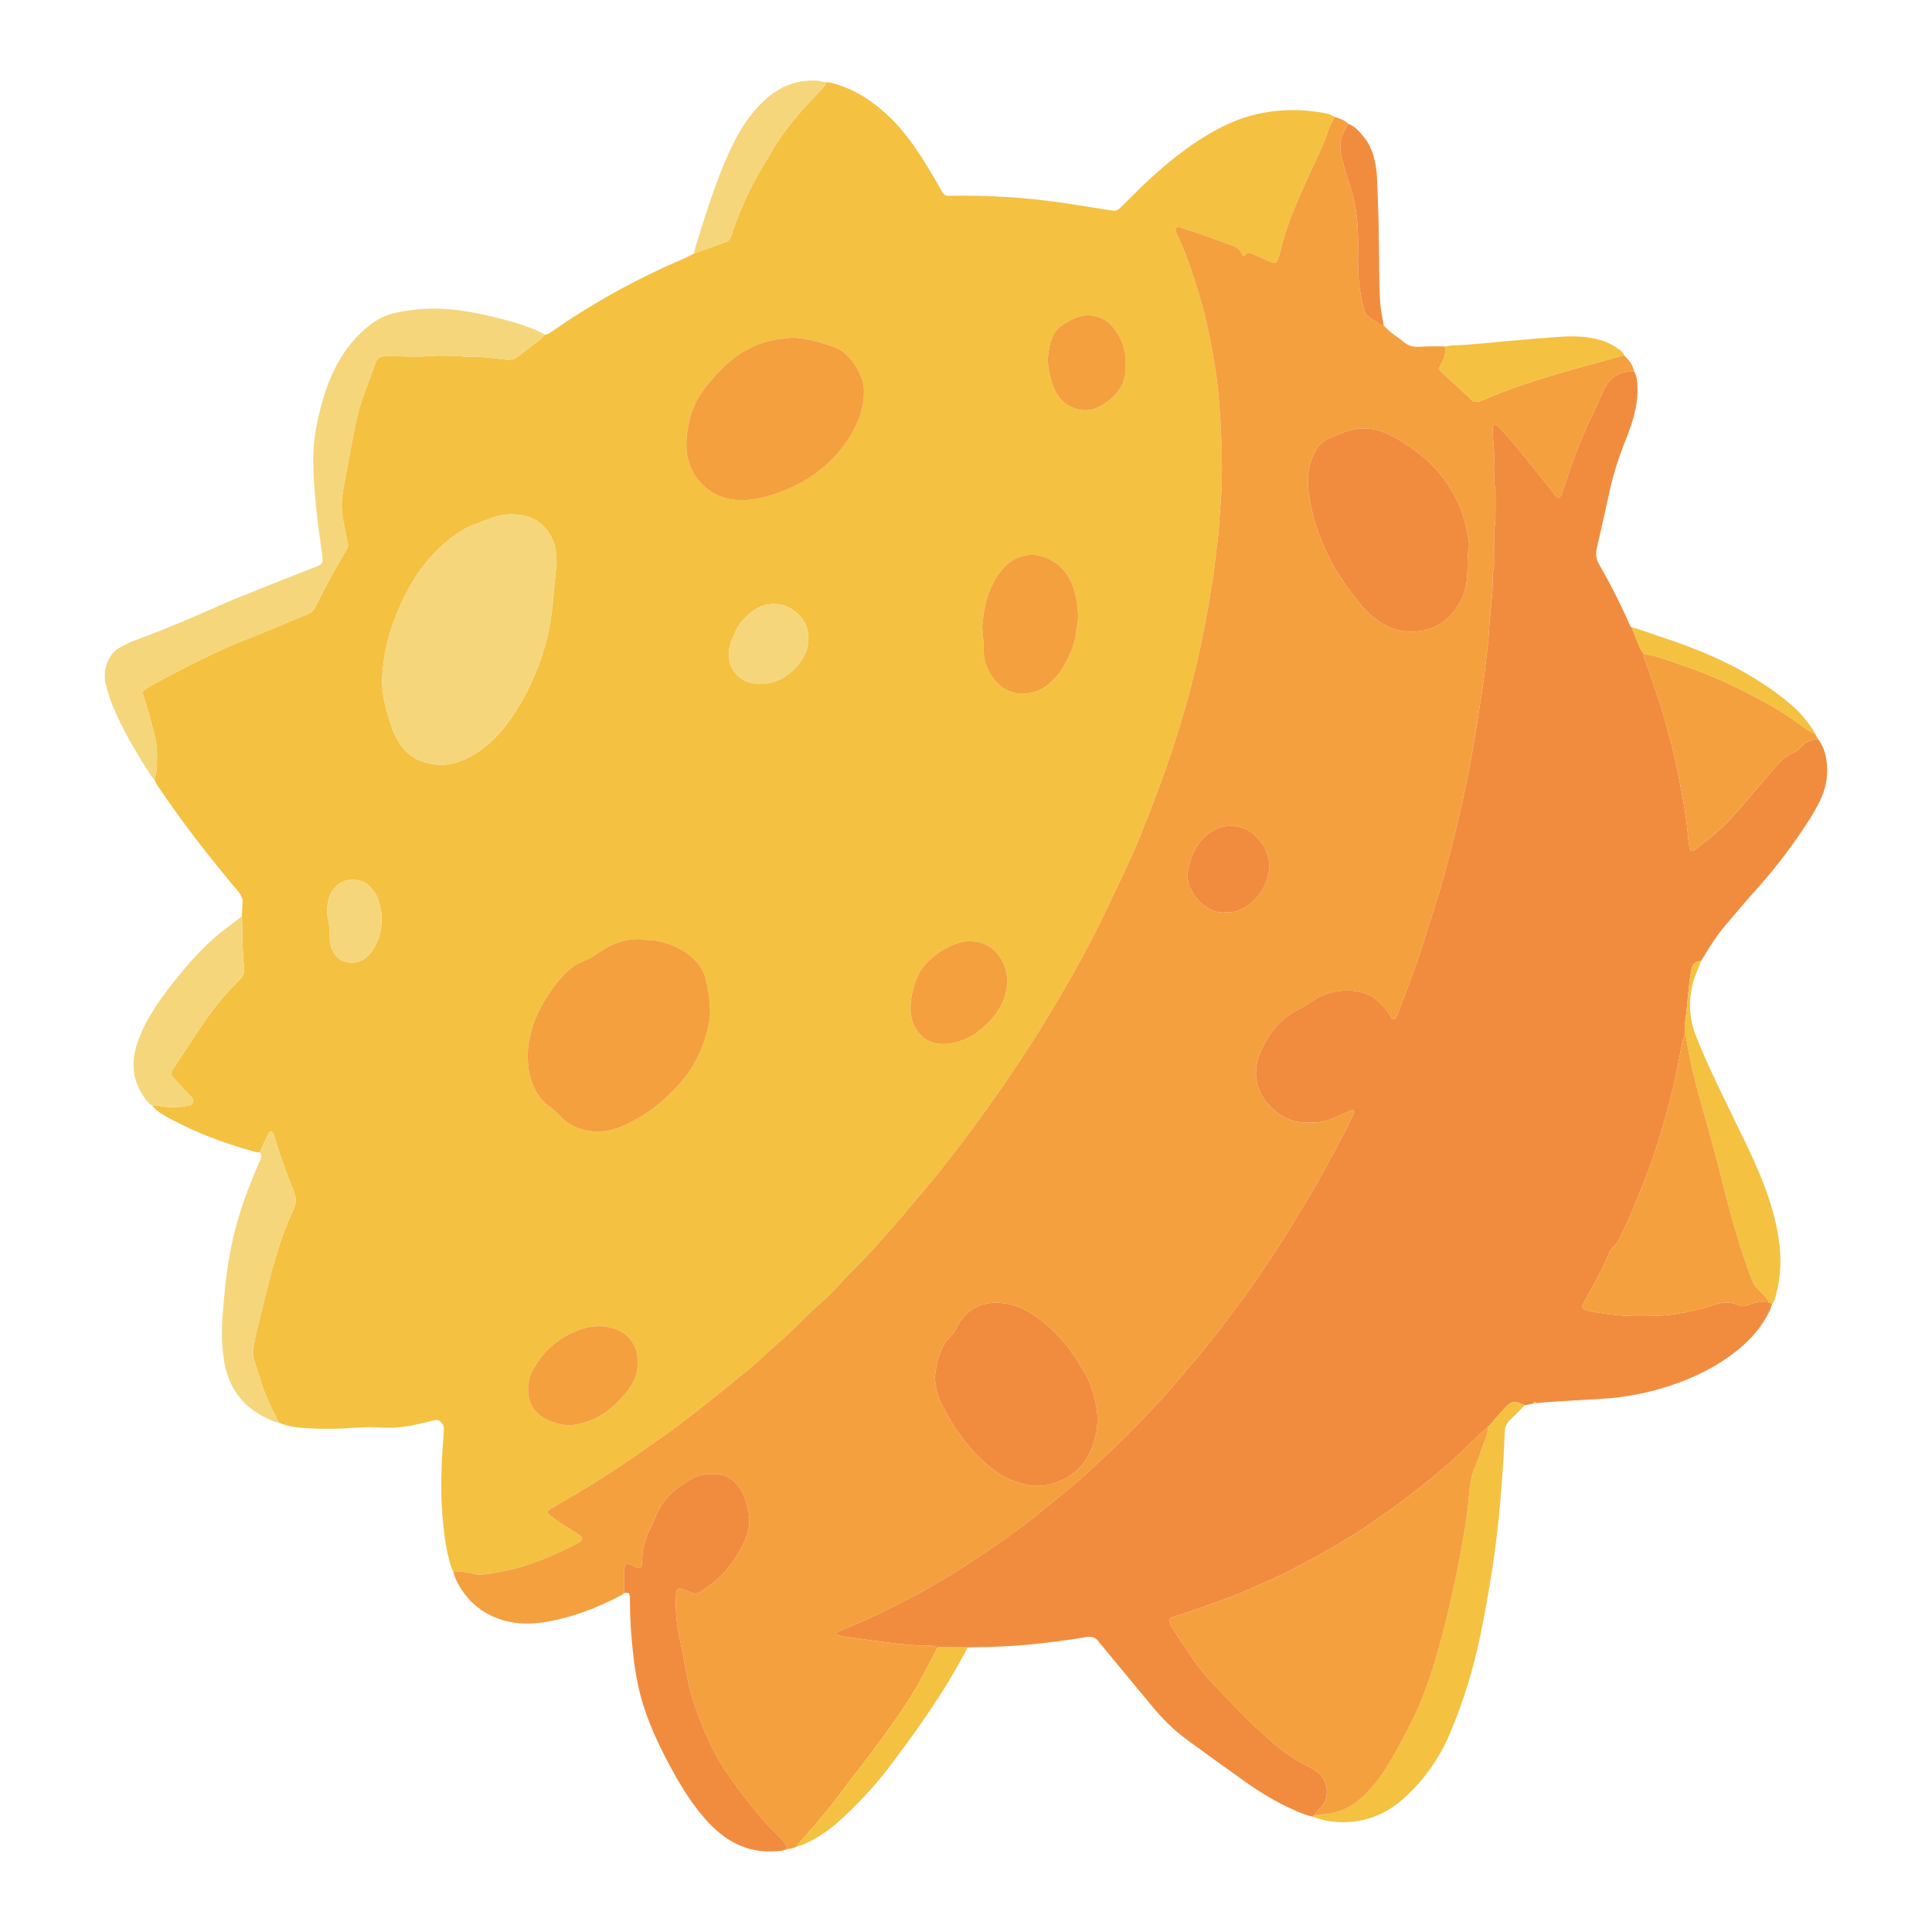 <?xml version="1.0" encoding="utf-8"?>
<!-- Designed by Vexels.com - 2020 All Rights Reserved - https://vexels.com/terms-and-conditions/  -->
<svg version="1.1" id="Capa_1" xmlns="http://www.w3.org/2000/svg" xmlns:xlink="http://www.w3.org/1999/xlink" x="0px" y="0px"
	 viewBox="0 0 1200 1200" enable-background="new 0 0 1200 1200" xml:space="preserve">
<g>
	<path fill="#F4C141" d="M281.673,976.329c-1.815-2.92-2.396-6.269-3.198-9.518c-1.984-8.042-2.88-16.257-3.595-24.49
		c-1.422-16.36-0.791-32.7,0.507-49.034c0.157-1.98,0.205-3.97,0.282-5.956c0.064-1.641-0.662-2.927-1.805-4.058
		c-1.059-1.048-2.234-1.564-3.73-1.186c-1.336,0.337-2.678,0.649-4.017,0.972c-6.551,1.581-13.116,3.136-19.865,3.54
		c-3.503,0.21-7.04,0.274-10.539,0.051c-4.443-0.282-8.849-0.304-13.293,0.035c-11.154,0.851-22.336,1.068-33.495,0.262
		c-5.473-0.395-10.984-1.052-16.044-3.531c-0.542-1.263-1.008-2.564-1.635-3.782c-2.94-5.714-5.788-11.467-7.811-17.586
		c-1.871-5.658-3.755-11.313-5.551-16.995c-0.888-2.811-1.028-5.714-0.439-8.617c0.759-3.745,1.44-7.511,2.369-11.215
		c4.09-16.307,7.801-32.711,12.8-48.786c2.411-7.754,5.155-15.361,8.558-22.723c3.355-7.257,3.409-8.331,0.518-15.682
		c-4.029-10.245-7.796-20.585-10.944-31.141c-0.305-1.022-0.679-2.029-1.104-3.008c-0.308-0.71-0.774-1.328-1.972-1.032
		c-2.605,3.955-4.384,8.501-6.274,12.991c-1.203-0.19-2.438-0.262-3.603-0.586c-18.563-5.152-36.531-11.826-53.452-21.117
		c-3.601-1.977-7.138-4.108-9.755-7.407c1.357,0.054,2.736-0.039,4.063,0.183c5.619,0.939,11.227,1.23,16.845,0.054
		c1.62-0.339,3.581-0.306,4.341-2.078c0.906-2.114-0.892-3.355-2.092-4.671c-3.292-3.61-6.635-7.173-9.952-10.76
		c-0.414-0.447-0.949-0.872-1.142-1.41c-0.238-0.665-0.318-1.46-0.201-2.154c0.095-0.561,0.565-1.067,0.901-1.576
		c6.383-9.698,12.663-19.465,19.188-29.067c5.844-8.6,12.432-16.632,19.737-24.049c5.666-5.753,5.882-5.742,5.025-13.663
		c-0.627-5.795-0.59-11.583-0.716-17.381c-0.079-3.661-0.209-7.32-0.316-10.981c0.118-2.586,0.15-5.179,0.378-7.755
		c0.272-3.088-0.749-5.542-2.777-7.892c-4.58-5.307-8.971-10.778-13.389-16.222c-12.978-15.989-25.246-32.505-36.763-49.576
		c-0.668-0.99-1.114-2.13-1.661-3.201c0.447-2.405,1.16-4.796,1.288-7.217c0.363-6.878,0.526-13.774-1.249-20.531
		c-1.243-4.732-2.472-9.468-3.796-14.178c-1.035-3.681-2.198-7.326-3.322-10.982c-0.467-1.518-0.091-2.729,1.267-3.558
		c1.696-1.036,3.392-2.08,5.143-3.017c7.288-3.898,14.532-7.885,21.916-11.595c7.79-3.915,15.638-7.738,23.612-11.258
		c7.977-3.522,16.153-6.592,24.221-9.91c8.494-3.494,16.939-7.107,25.457-10.539c2.585-1.042,4.412-2.661,5.553-5.148
		c0.383-0.834,0.817-1.645,1.221-2.469c5.115-10.45,10.727-20.63,16.683-30.623c0.548-0.92,1.054-1.865,1.603-2.785
		c0.579-0.97,0.656-1.934,0.411-3.066c-1.032-4.777-1.985-9.573-2.914-14.371c-1.206-6.227-1.187-12.465-0.046-18.703
		c1.514-8.275,2.961-16.563,4.547-24.824c1.413-7.359,2.796-14.731,4.512-22.023c2.637-11.204,7.63-21.629,11.145-32.549
		c0.735-2.283,2.276-3.568,4.652-3.829c1.06-0.117,2.129-0.246,3.192-0.227c6.119,0.106,12.237,0.362,18.354,0.351
		c4.123-0.007,8.243-0.438,12.368-0.551c3.056-0.084,6.119-0.018,9.175,0.087c2.749,0.094,5.49,0.38,8.239,0.496
		c3.975,0.168,7.964,0.122,11.928,0.418c4.267,0.319,8.516,0.899,12.766,1.422c3.035,0.373,5.682-0.258,8.144-2.215
		c4.312-3.427,8.809-6.622,13.159-10.003c1.181-0.918,2.111-2.158,3.156-3.25c2.111-0.15,3.642-1.485,5.261-2.609
		c21.628-15.012,44.45-27.938,68.323-39.021c4.569-2.121,9.227-4.048,13.815-6.129c1.798-0.816,3.514-1.81,5.267-2.724
		c6.62-2.365,13.244-4.721,19.858-7.102c1.538-0.553,2.452-1.665,2.971-3.245c1.048-3.193,2.175-6.364,3.364-9.508
		c3.248-8.59,7.022-16.96,11.368-25.038c3.763-6.994,7.878-13.802,11.964-20.617c5.046-8.417,11.147-16.07,17.616-23.419
		c3.733-4.241,7.694-8.282,11.574-12.393c1.374-1.456,2.773-2.874,3.051-4.989c2.82-0.102,5.424,0.852,8.036,1.697
		c11.279,3.651,20.9,10.057,29.564,17.989c6.798,6.223,12.661,13.264,17.899,20.839c5.574,8.06,10.561,16.477,15.357,25.01
		c3.06,5.443,2.891,5.016,8.569,4.947c21.915-0.269,43.738,1,65.437,4.09c10.296,1.466,20.555,3.188,30.831,4.791
		c0.907,0.141,1.817,0.257,2.726,0.385c1.633,0.229,3.009-0.282,4.174-1.429c0.872-0.858,1.763-1.697,2.636-2.554
		c4.912-4.821,9.72-9.753,14.753-14.445c11.885-11.08,24.503-21.221,38.564-29.477c10.647-6.252,21.883-10.938,34.111-13.025
		c11.099-1.894,22.234-2.053,33.357-0.291c3.441,0.545,7,0.899,10.008,2.982c-1.305,2.765-2.934,5.427-3.852,8.314
		c-2.935,9.225-7.381,17.781-11.35,26.55c-2.585,5.711-5.237,11.395-7.686,17.164c-4.308,10.15-8.123,20.477-10.711,31.223
		c-0.465,1.93-1.078,3.832-1.743,5.704c-0.551,1.55-1.729,2.063-3.304,1.561c-0.725-0.231-1.412-0.584-2.111-0.895
		c-3.216-1.43-6.419-2.889-9.649-4.285c-1.245-0.538-2.498-1.211-3.946-0.781c-0.992,0.31-0.869,2.127-2.485,1.717
		c-0.135-0.153-0.439-0.347-0.52-0.611c-1.064-3.459-3.711-4.951-6.935-6.031c-5.077-1.701-10.039-3.739-15.091-5.517
		c-5.198-1.83-10.441-3.537-15.677-5.258c-1.133-0.373-2.34-0.912-3.454,0.188c-0.55,1.611,0.3,2.97,0.89,4.348
		c0.843,1.968,1.833,3.872,2.67,5.842c3.774,8.881,6.835,18.025,9.67,27.231c2.204,7.158,4.228,14.394,5.862,21.7
		c2.637,11.788,4.805,23.679,6.414,35.659c0.508,3.782,0.909,7.587,1.147,11.395c0.428,6.858,1.321,13.694,1.049,20.589
		c-0.03,0.753,0.21,1.512,0.279,2.273c0.193,2.128,0.498,4.256,0.516,6.386c0.062,7.65,0.034,15.3,0.014,22.951
		c-0.004,1.527-0.087,3.057-0.195,4.581c-0.529,7.459-1.081,14.916-1.618,22.374c-0.033,0.457,0.009,0.919-0.02,1.376
		c-0.068,1.068-0.116,2.139-0.246,3.2c-0.485,3.941-1.009,7.877-1.5,11.817c-0.738,5.912-1.265,11.857-2.226,17.732
		c-2.691,16.449-5.561,32.859-9.355,49.112c-4.143,17.746-9.054,35.259-14.651,52.585c-2.632,8.148-5.431,16.249-8.41,24.277
		c-3.937,10.608-8.001,21.174-12.249,31.661c-2.984,7.366-6.23,14.635-9.602,21.834c-5.836,12.459-11.69,24.916-17.856,37.213
		c-5.895,11.754-12.209,23.293-18.815,34.676c-6.834,11.776-13.741,23.511-21.144,34.93c-7.071,10.907-14.227,21.761-21.738,32.385
		c-9.006,12.74-18.08,25.422-27.703,37.705c-3.866,4.935-7.702,9.896-11.664,14.752c-3.767,4.617-7.686,9.11-11.532,13.664
		c-4.436,5.252-8.786,10.58-13.316,15.749c-5.437,6.204-10.928,12.368-16.574,18.382c-6.07,6.464-12.498,12.576-18.381,19.236
		c-4.037,4.57-8.706,8.567-13.255,12.669c-7.489,6.754-14.228,14.314-21.941,20.862c-4.192,3.558-8.127,7.419-12.218,11.098
		c-2.613,2.35-5.247,4.681-7.964,6.908c-7.685,6.299-15.363,12.608-23.147,18.783c-7.548,5.988-15.162,11.896-22.866,17.682
		c-5.259,3.949-10.721,7.628-16.094,11.425c-14.249,10.071-28.774,19.723-43.785,28.63c-5.395,3.201-10.833,6.33-16.218,9.548
		c-1.117,0.668-2.557,1.159-2.663,2.92c4.97,4.085,10.261,7.696,15.813,10.945c1.581,0.925,3.103,1.975,4.549,3.102
		c1.74,1.356,1.588,2.752-0.322,4.008c-0.51,0.335-1.059,0.614-1.603,0.893c-6.672,3.43-13.412,6.717-20.413,9.435
		c-2.995,1.163-5.973,2.377-9.009,3.423c-8.422,2.903-17.123,4.633-25.901,6.044c-3.374,0.542-6.714,0.669-10.01-0.292
		C289.31,976.252,285.519,976.037,281.673,976.329z M345.734,349.975c-0.2-6.653-0.413-9.51-2.033-13.583
		c-3.606-9.067-10.177-14.924-19.88-16.448c-6.222-0.977-12.539-0.517-18.564,1.79c-3.431,1.314-6.874,2.595-10.309,3.899
		c-7.712,2.927-14.278,7.686-20.334,13.122c-9.45,8.482-16.761,18.671-22.495,29.931c-7.768,15.255-13.125,31.228-14.526,48.476
		c-0.492,6.056-0.244,11.954,0.98,17.761c1.289,6.117,3.121,12.151,5.161,18.067c1.132,3.282,2.925,6.417,4.859,9.327
		c3.77,5.671,9.058,9.476,15.65,11.354c7.469,2.127,14.869,1.788,22.076-1.049c4.709-1.854,9.139-4.266,13.201-7.35
		c6.648-5.048,12.225-11.11,17.028-17.878c5.412-7.625,10.115-15.666,13.936-24.227c6.091-13.645,10.388-27.793,12.197-42.641
		c0.739-6.066,1.196-12.165,1.797-18.248C344.884,358.176,345.315,354.076,345.734,349.975z M327.629,656.645
		c0.432,3.629,0.511,7.343,1.368,10.869c1.957,8.051,5.622,15.143,12.643,20.117c1.977,1.401,3.85,3.022,5.498,4.795
		c2.955,3.177,6.255,5.851,10.229,7.57c9.03,3.907,18.182,3.59,27.289,0.322c2.72-0.976,5.3-2.372,7.885-3.69
		c6.431-3.28,12.441-7.249,17.865-11.984c5.177-4.52,10.123-9.311,14.44-14.707c5.215-6.519,9.148-13.755,11.935-21.58
		c2.622-7.364,4.682-14.863,4.231-22.838c-0.329-5.819-1.167-11.548-2.571-17.191c-0.857-3.442-2.258-6.674-4.542-9.434
		c-3.655-4.418-8.035-7.893-13.263-10.353c-5.459-2.569-11.032-4.528-17.157-4.496c-0.603,0.003-1.209-0.174-1.811-0.281
		c-6.668-1.188-13.087-0.236-19.349,2.191c-4.171,1.616-7.876,4.043-11.608,6.448c-2.307,1.487-4.585,3.214-7.131,4.101
		c-7.113,2.478-12.33,7.315-16.868,12.966c-3.63,4.52-6.933,9.272-9.819,14.365C331.103,634.05,327.981,644.875,327.629,656.645z
		 M536.579,243.744c0.174-2.485-0.137-5.711-1.329-8.715c-1.98-4.991-4.562-9.659-8.379-13.551c-2.158-2.201-4.404-4.299-7.329-5.4
		c-8.329-3.134-16.856-5.535-25.754-6.355c-1.501-0.138-3.045,0.109-4.562,0.25c-1.215,0.113-2.415,0.401-3.631,0.501
		c-10.358,0.85-19.605,4.869-27.973,10.662c-7.182,4.972-12.981,11.555-18.584,18.259c-6.453,7.721-10.161,16.589-11.792,26.459
		c-1.057,6.395-1.508,12.741,0.047,19.104c2.171,8.887,7.169,15.809,14.857,20.682c7.443,4.718,15.766,5.651,24.304,4.664
		c8.422-0.973,16.402-3.727,24.122-7.113c11.332-4.97,21.216-11.943,29.401-21.358c4.66-5.361,8.635-11.098,11.631-17.491
		C534.547,258.077,536.697,251.563,536.579,243.744z M635.021,430.898c5.634-0.246,11.255-1.702,15.842-5.592
		c3.953-3.353,7.483-7.151,10.034-11.81c3.248-5.933,6.263-11.91,7.174-18.715c0.567-4.231,1.675-8.484,1.535-12.694
		c-0.197-5.919-1.049-11.831-3.063-17.529c-2.792-7.895-7.794-13.826-15.259-17.495c-9.609-4.722-19.521-2.222-25.993,3.773
		c-5.198,4.814-8.511,10.691-11.003,17.203c-2.376,6.209-3.261,12.71-4.087,19.222c-0.246,1.943,0.022,3.96,0.142,5.938
		c0.174,2.89,0.69,5.784,0.593,8.66c-0.235,6.986,1.567,13.277,5.637,18.95C621.031,427.027,626.927,430.619,635.021,430.898z
		 M395.968,846.548c0-1.053,0.008-1.817-0.001-2.58c-0.098-8.639-6.243-16.35-14.79-18.923c-7.092-2.135-14.256-1.637-21.186,0.868
		c-12.089,4.37-21.436,12.175-28.009,23.196c-2.868,4.808-4.474,10.036-3.973,15.739c0.567,6.462,3.34,11.7,8.804,15.322
		c4.825,3.199,10.284,4.568,15.978,5.116c0.755,0.073,1.536,0.04,2.289-0.061c6.431-0.861,12.486-2.763,18.108-6.115
		c6.01-3.583,10.88-8.454,15.322-13.677C393.133,859.998,396.394,853.777,395.968,846.548z M625.673,609.592
		c-0.16-12.315-7.888-23.135-19.792-24.776c-3.653-0.503-7.06-0.226-10.379,0.804c-8.515,2.641-15.635,7.629-21.518,14.228
		c-5.602,6.283-9.775,22.046-8.106,31.172c0.805,4.404,2.723,8.135,5.578,11.351c4.658,5.246,10.897,6.644,17.548,5.879
		c6.62-0.762,12.67-3.238,18.113-7.217c3.616-2.643,6.833-5.719,9.662-9.097C622.328,625.308,625.417,617.592,625.673,609.592z
		 M699.182,226.302c0.486-7.788-2.046-14.899-6.521-21.34c-2.857-4.112-6.651-7.067-11.644-8.414
		c-8.424-2.272-15.321,1.287-21.782,5.823c-3.999,2.807-6.143,7.167-7.149,11.954c-0.972,4.626-1.746,9.187-0.89,14.045
		c0.829,4.712,1.891,9.271,3.842,13.621c2.002,4.464,5.088,8.056,9.415,10.316c6.422,3.355,13.105,3.404,19.335-0.245
		C693.462,246.397,699.993,238.582,699.182,226.302z M452.865,406.034c-0.574,9.183,5.28,15.83,13.379,18.087
		c3.481,0.97,6.87,0.889,10.412,0.387c11.726-1.664,24.007-13.314,25.328-25.191c0.683-6.143-0.809-11.549-4.672-16.221
		c-7.085-8.571-20.095-10.987-30.054-3.341c-4.765,3.658-8.851,7.983-10.962,13.817c-0.415,1.146-0.975,2.24-1.487,3.349
		C453.442,399.881,452.692,402.968,452.865,406.034z M237.014,570.736c0.236-3.011-0.693-6.703-1.615-10.417
		c-1.033-4.159-3.328-7.412-6.383-10.347c-4.898-4.706-14.885-4.747-19.754,0c-2.242,2.186-3.943,4.589-4.858,7.606
		c-1.359,4.48-1.671,8.924-0.566,13.533c0.597,2.492,0.685,5.114,0.896,7.686c0.137,1.669,0.038,3.356,0.122,5.03
		c0.147,2.958,1.127,5.675,2.61,8.209c1.357,2.319,3.319,3.926,5.849,4.892c6.034,2.305,12.635,0.483,16.798-4.912
		C234.736,586.025,237.06,579.197,237.014,570.736z"/>
	<path fill="#F4A03F" d="M281.673,976.329c3.846-0.292,7.637-0.077,11.372,1.011c3.296,0.96,6.636,0.834,10.01,0.292
		c8.778-1.411,17.479-3.141,25.901-6.044c3.036-1.046,6.014-2.261,9.009-3.423c7.001-2.718,13.741-6.005,20.413-9.435
		c0.544-0.28,1.094-0.558,1.603-0.893c1.911-1.256,2.062-2.652,0.322-4.008c-1.445-1.126-2.967-2.177-4.549-3.102
		c-5.552-3.248-10.843-6.86-15.813-10.945c0.106-1.761,1.546-2.252,2.663-2.92c5.385-3.218,10.823-6.347,16.218-9.548
		c15.011-8.907,29.536-18.559,43.785-28.63c5.373-3.797,10.835-7.476,16.094-11.425c7.704-5.785,15.318-11.694,22.866-17.682
		c7.784-6.175,15.462-12.484,23.147-18.783c2.717-2.227,5.351-4.559,7.964-6.908c4.091-3.679,8.026-7.54,12.218-11.098
		c7.714-6.547,14.452-14.108,21.941-20.862c4.549-4.102,9.218-8.099,13.255-12.669c5.883-6.66,12.312-12.772,18.381-19.236
		c5.647-6.013,11.137-12.177,16.574-18.382c4.53-5.17,8.88-10.497,13.316-15.749c3.846-4.553,7.765-9.047,11.532-13.664
		c3.963-4.856,7.798-9.817,11.664-14.752c9.623-12.283,18.697-24.965,27.703-37.705c7.51-10.624,14.667-21.479,21.738-32.385
		c7.403-11.42,14.309-23.154,21.144-34.93c6.606-11.383,12.921-22.922,18.815-34.676c6.167-12.297,12.02-24.754,17.856-37.213
		c3.372-7.199,6.618-14.468,9.602-21.834c4.248-10.487,8.312-21.053,12.249-31.661c2.979-8.028,5.778-16.129,8.41-24.277
		c5.597-17.326,10.508-34.839,14.651-52.585c3.794-16.254,6.665-32.663,9.355-49.112c0.961-5.875,1.489-11.821,2.226-17.732
		c0.492-3.94,1.016-7.876,1.5-11.817c0.13-1.061,0.178-2.132,0.246-3.2c0.029-0.457-0.013-0.92,0.02-1.376
		c0.537-7.458,1.089-14.915,1.618-22.374c0.108-1.524,0.191-3.054,0.195-4.581c0.02-7.65,0.048-15.301-0.014-22.951
		c-0.017-2.13-0.323-4.259-0.516-6.386c-0.069-0.761-0.309-1.52-0.279-2.273c0.272-6.896-0.621-13.732-1.049-20.589
		c-0.238-3.808-0.639-7.613-1.147-11.395c-1.609-11.979-3.776-23.87-6.414-35.659c-1.635-7.306-3.658-14.542-5.862-21.7
		c-2.835-9.207-5.897-18.35-9.67-27.231c-0.837-1.97-1.828-3.874-2.67-5.842c-0.59-1.378-1.44-2.736-0.89-4.348
		c1.114-1.1,2.321-0.561,3.454-0.188c5.236,1.721,10.478,3.428,15.677,5.258c5.052,1.778,10.015,3.816,15.091,5.517
		c3.225,1.081,5.872,2.573,6.935,6.031c0.081,0.263,0.385,0.458,0.52,0.611c1.616,0.41,1.493-1.407,2.485-1.717
		c1.448-0.43,2.701,0.243,3.946,0.781c3.23,1.396,6.434,2.855,9.649,4.285c0.699,0.311,1.386,0.664,2.111,0.895
		c1.574,0.502,2.753-0.011,3.304-1.561c0.665-1.872,1.278-3.774,1.743-5.704c2.588-10.746,6.403-21.073,10.711-31.223
		c2.449-5.769,5.101-11.453,7.686-17.164c3.969-8.769,8.415-17.325,11.35-26.55c0.919-2.887,2.548-5.549,3.852-8.314
		c3.035,0.915,6.115,1.738,8.353,4.224c-0.651,1.376-1.201,2.808-1.966,4.115c-2.939,5.015-3.509,10.28-2.149,15.901
		c1.582,6.539,3.462,12.977,5.629,19.345c3.125,9.183,4.264,18.73,4.641,28.354c0.424,10.816-0.511,21.66,0.899,32.47
		c0.693,5.314,1.543,10.569,3.009,15.713c0.323,1.135,0.844,2.479,1.718,3.145c3.256,2.482,6.37,5.26,10.452,6.42
		c1.561,1.447,3.042,2.996,4.703,4.318c2.508,1.997,5.267,3.691,7.688,5.781c2.736,2.362,5.773,3.179,9.297,2.983
		c3.812-0.212,7.636-0.228,11.456-0.275c1.676-0.021,3.353,0.093,5.029,0.145c0.023,2.445,0.196,4.936-0.808,7.234
		c-0.964,2.206-2.133,4.322-3.291,6.637c0.507,0.568,0.957,1.163,1.495,1.661c5.602,5.183,11.219,10.348,16.828,15.523
		c0.449,0.414,0.9,0.833,1.3,1.293c1.98,2.277,4.157,2.561,6.961,1.317c15.539-6.896,31.683-12.134,47.966-16.918
		c13.49-3.964,27.085-7.573,40.633-11.339c1.482,1.692,3.165,3.253,4.38,5.118c0.949,1.457,1.316,3.293,1.942,4.961
		c-8.943-0.369-15.298,3.474-18.963,11.664c-4.118,9.202-8.669,18.2-12.585,27.504c-2.97,7.056-5.777,14.15-8.218,21.399
		c-1.756,5.215-3.539,10.421-5.313,15.63c-0.098,0.288-0.222,0.569-0.352,0.846c-0.615,1.308-1.858,1.509-2.996,0.477
		c-0.339-0.308-0.678-0.626-0.96-0.984c-1.611-2.039-3.183-4.109-4.807-6.137c-5.542-6.917-11.056-13.856-16.668-20.715
		c-3.287-4.018-6.709-7.927-10.134-11.829c-1.309-1.491-2.769-2.856-4.221-4.213c-0.412-0.385-1.038-0.54-1.838-0.934
		c-0.34,0.845-0.831,1.504-0.831,2.164c-0.001,2.592,0.114,5.187,0.262,7.776c0.122,2.131,0.453,4.253,0.52,6.385
		c0.257,8.241-0.557,16.518,0.87,24.721c0.13,0.745,0.054,1.527,0.054,2.291c0.004,4.436,0.02,8.872-0.01,13.308
		c-0.009,1.373-0.134,2.746-0.232,4.118c-0.207,2.89-0.562,5.777-0.62,8.67c-0.106,5.352-0.031,10.707-0.056,16.061
		c-0.006,1.375,0.092,2.792-0.197,4.116c-0.793,3.631-0.68,7.297-0.718,10.965c-0.012,1.222-0.051,2.448-0.158,3.665
		c-0.534,6.079-1.125,12.154-1.636,18.235c-0.409,4.868-0.573,9.76-1.123,14.611c-1.118,9.863-2.228,19.734-3.699,29.548
		c-2.062,13.752-4.281,27.486-6.74,41.173c-3.435,19.119-7.771,38.054-12.604,56.865c-3.156,12.286-6.493,24.528-10.443,36.596
		c-3.518,10.748-6.669,21.62-10.357,32.308c-3.79,10.983-8.024,21.813-12.097,32.697c-0.369,0.985-0.913,1.925-1.5,2.803
		c-0.531,0.794-1.807,0.725-2.382-0.05c-0.271-0.365-0.515-0.761-0.709-1.172c-2.148-4.566-5.958-7.716-9.521-11.055
		c-0.865-0.811-2.059-1.296-3.147-1.839c-5.959-2.973-12.363-3.619-18.812-2.831c-5.937,0.726-11.645,2.406-16.643,6.054
		c-2.704,1.973-5.685,3.602-8.658,5.167c-6.733,3.545-12.642,7.987-16.985,14.359c-4.165,6.109-7.806,12.427-9.24,19.809
		c-0.711,3.658-0.702,7.263,0.02,10.922c1.326,6.722,4.767,12.134,9.728,16.766c5.844,5.457,12.567,8.59,20.662,8.494
		c1.378-0.016,2.758-0.053,4.133,0.005c4.529,0.192,8.831-0.822,12.97-2.525c3.673-1.511,7.27-3.206,10.908-4.805
		c0.719-0.316,1.455-0.48,2.012,0.317c0.019,0.309,0.151,0.661,0.039,0.9c-1.678,3.6-3.272,7.247-5.115,10.763
		c-4.046,7.717-8.204,15.376-12.354,23.039c-2.184,4.033-4.377,8.064-6.69,12.023c-3.085,5.28-6.28,10.495-9.446,15.728
		c-3.799,6.279-7.485,12.631-11.459,18.797c-5.301,8.226-10.798,16.327-16.281,24.435c-2.484,3.672-5.066,7.283-7.725,10.83
		c-9.721,12.964-19.237,26.086-29.882,38.336c-6.412,7.378-12.503,15.038-19.024,22.315c-6.117,6.827-12.618,13.311-18.936,19.959
		c-8.434,8.875-17.573,17.019-26.438,25.447c-2.988,2.841-6.076,5.587-9.239,8.231c-6.447,5.39-12.994,10.661-19.467,16.02
		c-9.433,7.809-19.266,15.096-29.308,22.085c-17.213,11.981-34.914,23.217-53.465,33.021c-13.119,6.934-26.419,13.542-40.222,19.066
		c-1.987,0.795-3.92,1.727-5.86,2.634c-0.554,0.259-1.029,0.66-0.562,1.641c1.61,0.368,3.367,0.904,5.165,1.16
		c9.23,1.312,18.465,2.595,27.709,3.803c8.642,1.13,17.313,1.902,26.047,1.839c1.326-0.009,2.655,0.541,3.983,0.832
		c-1.898,3.657-3.811,7.306-5.69,10.971c-4.809,9.379-10.058,18.521-15.951,27.244c-6.229,9.221-12.836,18.191-19.432,27.157
		c-4.247,5.773-8.807,11.315-13.163,17.009c-3.985,5.21-7.784,10.565-11.853,15.707c-3.877,4.899-7.965,9.632-12.021,14.386
		c-2.671,3.13-5.473,6.149-8.164,9.263c-0.482,0.558-0.71,1.334-1.056,2.01c-1.934,1.054-4.005,1.613-6.204,1.704
		c-0.787-3.089-2.713-5.455-4.949-7.58c-5.327-5.062-10.296-10.467-14.905-16.168c-4.993-6.175-9.811-12.502-14.451-18.947
		c-3.299-4.583-6.423-9.33-9.183-14.252c-4.114-7.336-7.463-15.054-10.552-22.89c-3.825-9.704-6.811-19.628-8.705-29.886
		c-1.304-7.063-2.548-14.142-4.09-21.154c-1.884-8.568-2.654-17.198-2.256-25.945c0.048-1.063,0.11-2.143,0.34-3.176
		c0.289-1.298,1.534-2.054,2.825-1.648c1.893,0.595,3.8,1.226,5.573,2.101c2.647,1.307,5.148,1.019,7.356-0.646
		c4.141-3.122,8.506-6.083,12.085-9.78c5.096-5.264,9.398-11.252,12.79-17.816c3.586-6.94,5.673-14.123,3.963-22.042
		c-1.103-5.11-2.379-10.129-5.37-14.522c-3.175-4.662-7.534-7.64-13.139-8.35c-6.7-0.849-13.076,0.158-18.896,3.964
		c-3.075,2.011-5.993,4.176-8.872,6.457c-5.203,4.121-8.652,9.379-11.163,15.388c-0.942,2.254-1.813,4.553-2.963,6.701
		c-3.682,6.88-5.494,14.214-5.69,21.981c-0.015,0.61-0.046,1.225-0.143,1.826c-0.236,1.457-1.289,2.161-2.649,1.637
		c-1.566-0.603-3.048-1.424-4.605-2.055c-2.03-0.823-3.191-0.092-3.487,2.143c-0.1,0.755-0.114,1.525-0.112,2.288
		c0.011,4.433,0.038,8.867,0.059,13.3c-0.602,0.463-1.152,1.025-1.814,1.376c-14.284,7.581-29.225,13.382-45.182,16.315
		c-7.877,1.448-15.811,1.928-23.745,0.341c-13.826-2.766-24.437-10.143-31.682-22.254
		C283.7,982.422,282.243,979.551,281.673,976.329z M876.747,392.343c12.595-0.239,22.315-5.592,28.981-16.333
		c3.805-6.132,5.417-12.924,5.688-20.046c0.186-4.88-0.151-9.771,0.788-14.628c0.342-1.768,0.305-3.698,0.009-5.482
		c-0.7-4.214-1.42-8.451-2.565-12.559c-2.525-9.056-6.739-17.324-12.182-25.008c-4.461-6.299-9.892-11.615-15.847-16.447
		c-4.285-3.477-8.939-6.4-13.699-9.187c-5.6-3.279-11.38-5.817-17.961-6.444c-4.674-0.445-9.14,0.163-13.502,1.651
		c-3.179,1.084-6.279,2.41-9.38,3.709c-4.18,1.75-7.784,4.2-10.009,8.339c-3.568,6.635-5.046,13.735-4.717,21.209
		c0.114,2.585,0.538,5.164,0.923,7.73c2.064,13.75,6.771,26.627,13.073,38.953c3.627,7.095,8.126,13.665,12.816,20.077
		c4.415,6.036,9.115,11.837,15.128,16.474C860.941,389.479,868.236,392.51,876.747,392.343z M617.576,809.01
		c-1.248,0.198-3.534,0.413-5.746,0.936c-8.52,2.014-14.18,7.518-17.885,15.174c-0.958,1.98-2.187,3.63-3.685,5.181
		c-1.162,1.203-2.309,2.462-3.226,3.851c-4.168,6.311-5.469,13.522-6.33,20.847c-0.106,0.899-0.044,1.845,0.101,2.743
		c0.682,4.218,1.135,8.497,3.147,12.382c1.472,2.843,2.835,5.745,4.383,8.545c6.033,10.917,13.537,20.739,22.745,29.149
		c4.731,4.321,9.817,8.31,15.771,10.928c8.762,3.852,17.669,5.574,27.206,2.693c12.042-3.638,20.184-11.407,24.446-22.951
		c2.866-7.764,4.008-15.876,2.528-24.326c-1.255-7.166-3.173-14.047-6.671-20.354c-6.398-11.535-13.991-22.165-24.125-30.869
		c-3.863-3.318-7.917-6.233-12.315-8.718C631.94,810.846,625.474,809.241,617.576,809.01z M761.152,566.705
		c4.989,0.391,9.185-1.211,13.147-3.766c5.323-3.434,9.18-8.233,11.594-13.881c2.683-6.276,3.411-12.877,0.924-19.648
		c-1.536-4.183-4.143-7.363-7.187-10.437c-5.885-5.943-17.019-8.138-25.515-3.41c-5.905,3.286-10.288,8.151-12.974,14.379
		c-1.146,2.656-2.123,5.428-2.779,8.241c-0.943,4.045-1.193,8.182,0.443,12.156c1.583,3.846,3.773,7.263,6.88,10.148
		C750.141,564.625,755.072,567.293,761.152,566.705z"/>
	<path fill="#F18C3F" d="M582.495,1023.023c-1.328-0.291-2.658-0.841-3.983-0.832c-8.734,0.062-17.404-0.71-26.047-1.839
		c-9.244-1.208-18.479-2.492-27.709-3.803c-1.797-0.256-3.555-0.791-5.165-1.16c-0.468-0.981,0.008-1.382,0.562-1.641
		c1.94-0.907,3.873-1.839,5.86-2.634c13.803-5.524,27.103-12.132,40.222-19.066c18.55-9.804,36.252-21.04,53.465-33.021
		c10.042-6.99,19.875-14.276,29.308-22.085c6.474-5.359,13.02-10.63,19.467-16.02c3.163-2.645,6.251-5.391,9.239-8.231
		c8.864-8.428,18.004-16.572,26.438-25.447c6.318-6.648,12.819-13.132,18.936-19.959c6.521-7.278,12.613-14.937,19.024-22.315
		c10.646-12.25,20.162-25.371,29.882-38.336c2.66-3.547,5.242-7.158,7.725-10.83c5.483-8.107,10.979-16.209,16.281-24.435
		c3.974-6.167,7.66-12.519,11.459-18.797c3.166-5.232,6.362-10.448,9.446-15.728c2.313-3.959,4.506-7.99,6.69-12.023
		c4.15-7.663,8.308-15.321,12.354-23.039c1.843-3.516,3.437-7.162,5.115-10.763c0.111-0.239-0.02-0.591-0.039-0.9
		c-0.557-0.797-1.293-0.633-2.012-0.317c-3.637,1.599-7.235,3.294-10.908,4.805c-4.138,1.703-8.441,2.718-12.97,2.525
		c-1.375-0.058-2.755-0.021-4.133-0.005c-8.094,0.096-14.817-3.037-20.662-8.494c-4.961-4.632-8.401-10.045-9.728-16.766
		c-0.722-3.659-0.731-7.264-0.02-10.922c1.434-7.382,5.076-13.699,9.24-19.809c4.344-6.371,10.252-10.814,16.985-14.359
		c2.972-1.565,5.954-3.194,8.658-5.167c4.999-3.648,10.707-5.328,16.643-6.054c6.449-0.788,12.853-0.142,18.812,2.831
		c1.088,0.543,2.282,1.028,3.147,1.839c3.563,3.339,7.373,6.489,9.521,11.055c0.193,0.411,0.438,0.807,0.709,1.172
		c0.575,0.774,1.851,0.844,2.382,0.05c0.587-0.878,1.131-1.818,1.5-2.803c4.073-10.884,8.307-21.714,12.097-32.697
		c3.688-10.688,6.84-21.56,10.357-32.308c3.95-12.068,7.286-24.311,10.443-36.596c4.833-18.811,9.169-37.746,12.604-56.865
		c2.459-13.687,4.678-27.421,6.74-41.173c1.471-9.814,2.581-19.685,3.699-29.548c0.55-4.85,0.714-9.743,1.123-14.611
		c0.51-6.081,1.102-12.155,1.636-18.235c0.107-1.217,0.145-2.443,0.158-3.665c0.037-3.668-0.075-7.333,0.718-10.965
		c0.289-1.324,0.19-2.741,0.197-4.116c0.025-5.354-0.05-10.709,0.056-16.061c0.057-2.893,0.413-5.779,0.62-8.67
		c0.098-1.371,0.222-2.745,0.232-4.118c0.03-4.436,0.013-8.872,0.01-13.308c-0.001-0.765,0.075-1.547-0.054-2.291
		c-1.427-8.203-0.613-16.48-0.87-24.721c-0.066-2.131-0.397-4.253-0.52-6.385c-0.149-2.589-0.263-5.184-0.262-7.776
		c0-0.66,0.491-1.319,0.831-2.164c0.8,0.394,1.426,0.55,1.838,0.934c1.452,1.357,2.911,2.722,4.221,4.213
		c3.425,3.902,6.847,7.812,10.134,11.829c5.612,6.859,11.127,13.799,16.668,20.715c1.625,2.028,3.197,4.097,4.807,6.137
		c0.282,0.358,0.621,0.676,0.96,0.984c1.138,1.032,2.381,0.831,2.996-0.477c0.13-0.276,0.254-0.557,0.352-0.846
		c1.775-5.209,3.557-10.415,5.313-15.63c2.441-7.248,5.248-14.343,8.218-21.399c3.917-9.305,8.467-18.302,12.585-27.504
		c3.665-8.189,10.02-12.032,18.963-11.664c1.653,2.892,1.871,6.104,1.996,9.313c0.352,9.006-1.645,17.613-4.615,26.033
		c-1.068,3.027-2.234,6.021-3.419,9.005c-3.73,9.398-6.78,19.009-9.011,28.869c-2.767,12.227-5.382,24.488-8.233,36.695
		c-0.855,3.662-0.352,6.761,1.537,10.039c7.177,12.46,13.665,25.282,19.411,38.459c0.191,0.148,0.399,0.29,0.616,0.416l0.054,0.053
		c1.675,4.206,3.29,8.437,5.059,12.604c0.58,1.366,1.556,2.564,2.351,3.839c0.132,3.307,1.846,6.122,2.859,9.154
		c2.955,8.847,6.126,17.629,8.807,26.557c2.77,9.223,5.241,18.545,7.51,27.905c1.763,7.276,3.088,14.661,4.472,22.024
		c1.724,9.163,3.211,18.364,3.997,27.666c0.205,2.433,0.591,4.852,0.942,7.271c0.264,1.819,1.418,2.409,2.897,1.502
		c0.65-0.399,1.26-0.87,1.857-1.346c2.87-2.284,5.743-4.565,8.59-6.877c6.789-5.512,12.889-11.714,18.496-18.415
		c2.255-2.695,4.6-5.315,6.88-7.989c4.659-5.463,9.304-10.938,13.951-16.411c3.089-3.638,6.36-7.106,10.834-9.023
		c2.185-0.936,3.97-2.264,5.536-3.967c2.952-3.21,6.533-4.986,10.957-4.89c3.612,4.816,4.952,10.414,5.397,16.253
		c0.569,7.466-0.917,14.614-4.111,21.347c-1.762,3.714-3.745,7.35-5.932,10.831c-9.931,15.801-21.154,30.631-33.612,44.543
		c-6.516,7.276-12.832,14.733-19.146,22.186c-5.243,6.189-9.757,12.9-13.796,19.932c-0.53,0.923-1.149,1.795-1.727,2.691
		c-3.29-0.099-5.15,1.666-5.782,4.712c-0.585,2.822-1.023,5.683-1.358,8.546c-0.583,4.98-1.104,9.969-1.526,14.965
		c-0.473,5.6-1.675,11.145-1.315,16.81c-0.609,2.193-1.349,4.36-1.805,6.584c-1.718,8.383-3.119,16.838-5.065,25.166
		c-2.086,8.925-4.497,17.782-7.049,26.588c-2.934,10.125-6.165,20.165-10.026,29.987c-2.181,5.547-4.405,11.077-6.614,16.613
		c-3.119,7.815-6.515,15.506-10.45,22.948c-0.707,1.337-1.399,2.849-2.52,3.765c-2.126,1.738-3.347,3.983-4.317,6.385
		c-4.023,9.957-9.54,19.144-14.588,28.574c-0.36,0.672-0.778,1.32-1.071,2.019c-0.471,1.124-0.069,2.265,1.041,2.65
		c1.44,0.498,2.922,0.916,4.417,1.205c9.625,1.86,19.305,2.997,29.147,2.942c7.656-0.043,15.319-0.026,22.871-1.241
		c7.998-1.286,15.941-2.949,23.632-5.63c5.203-1.813,10.483-2.269,15.671,0.075c1.981,0.896,3.849,0.796,5.757-0.034
		c4.325-1.882,8.816-2.338,13.452-1.615c0.581,0.311,1.161,0.621,1.742,0.932c-0.584,1.563-1.043,3.188-1.772,4.68
		c-4.429,9.069-10.806,16.594-18.539,23.011c-11.173,9.272-23.785,16.027-37.345,21.052c-16.012,5.934-32.557,9.357-49.626,10.259
		c-9.914,0.524-19.823,1.147-29.732,1.764c-3.044,0.19-6.08,0.507-9.12,0.765c-1.042-0.759-1.948-0.675-2.687,0.435
		c-1.65,0.327-3.301,0.654-4.953,0.979c-0.405-0.211-0.795-0.451-1.213-0.624c-5.376-2.229-6.881-2.049-10.856,2.139
		c-3.639,3.834-7.03,7.903-10.531,11.868c-1.377,1.204-2.797,2.365-4.125,3.621c-6.551,6.194-13.079,12.414-19.615,18.624
		c-0.222,0.211-0.451,0.414-0.686,0.61c-5.17,4.294-10.271,8.674-15.53,12.856c-5.979,4.755-12.056,9.391-18.176,13.965
		c-3.056,2.284-6.319,4.29-9.46,6.463c-3.895,2.695-7.655,5.598-11.658,8.119c-8.797,5.539-17.616,11.038-26.808,15.937
		c-8.631,4.6-17.128,9.415-26.071,13.443c-10.601,4.775-21.172,9.604-32.088,13.615c-8.183,3.008-16.434,5.833-24.673,8.687
		c-2.31,0.8-4.705,1.354-7.017,2.149c-0.802,0.276-1.471,0.939-2.293,1.487c0.31,2.545,1.47,4.557,2.705,6.436
		c4.616,7.024,9.244,14.046,14.081,20.919c6.091,8.655,13.837,15.896,21.007,23.602c6.966,7.487,14.404,14.54,22.006,21.43
		c8.219,7.449,16.823,14.167,26.829,19.019c1.508,0.731,2.933,1.644,4.36,2.531c8.046,5.002,9.755,17.523,2.126,24.143
		c-1.249,1.084-2.264,2.437-3.386,3.666c-0.063,0.273-0.117,0.547-0.163,0.823c-4.852-0.932-9.32-2.948-13.773-4.969
		c-10.07-4.571-19.448-10.358-28.452-16.721c-12.117-8.563-24.126-17.281-36.114-26.026c-8.202-5.983-15.315-13.137-21.788-20.931
		c-10.846-13.059-21.669-26.138-32.501-39.209c-0.195-0.236-0.411-0.458-0.579-0.711c-1.929-2.898-4.481-3.588-7.932-3.014
		c-8.448,1.405-16.938,2.601-25.444,3.596c-14.14,1.654-28.337,2.588-42.582,2.662c-1.836,0.01-3.671,0.091-5.506,0.138
		C594.848,1023.158,588.671,1023.09,582.495,1023.023z"/>
	<path fill="#F5D67B" d="M338.436,207.883c-1.045,1.092-1.975,2.332-3.156,3.25c-4.35,3.382-8.847,6.576-13.159,10.003
		c-2.462,1.957-5.109,2.588-8.144,2.215c-4.25-0.523-8.499-1.103-12.766-1.422c-3.964-0.297-7.953-0.251-11.928-0.418
		c-2.748-0.116-5.49-0.402-8.239-0.496c-3.056-0.105-6.119-0.171-9.175-0.087c-4.125,0.113-8.245,0.544-12.368,0.551
		c-6.118,0.011-12.236-0.245-18.354-0.351c-1.063-0.018-2.132,0.111-3.192,0.227c-2.376,0.261-3.917,1.546-4.652,3.829
		c-3.515,10.92-8.509,21.344-11.145,32.549c-1.716,7.291-3.099,14.664-4.512,22.023c-1.586,8.261-3.033,16.549-4.547,24.824
		c-1.141,6.238-1.159,12.476,0.046,18.703c0.929,4.799,1.882,9.594,2.914,14.371c0.245,1.132,0.168,2.096-0.411,3.066
		c-0.549,0.92-1.055,1.865-1.603,2.785c-5.955,9.993-11.568,20.173-16.683,30.623c-0.404,0.825-0.838,1.635-1.221,2.469
		c-1.141,2.487-2.968,4.107-5.553,5.148c-8.518,3.432-16.963,7.046-25.457,10.539c-8.068,3.319-16.244,6.389-24.221,9.91
		c-7.974,3.52-15.822,7.343-23.612,11.258c-7.383,3.71-14.628,7.697-21.916,11.595c-1.752,0.937-3.447,1.981-5.143,3.017
		c-1.358,0.83-1.735,2.04-1.267,3.558c1.125,3.655,2.287,7.301,3.322,10.982c1.324,4.709,2.553,9.446,3.796,14.178
		c1.775,6.757,1.612,13.653,1.249,20.531c-0.128,2.421-0.841,4.812-1.288,7.217c-0.694-0.811-1.491-1.555-2.063-2.444
		c-9.033-14.043-17.653-28.327-24.032-43.81c-1.741-4.225-3.111-8.647-4.175-13.092c-1.157-4.835-0.912-9.71,1.178-14.385
		c1.611-3.605,3.92-6.617,7.371-8.54c2.932-1.634,5.936-3.233,9.079-4.379c18.284-6.664,36.146-14.323,53.933-22.194
		c9.515-4.211,19.237-7.962,28.9-11.833c10.09-4.042,20.223-7.977,30.335-11.967c0.71-0.28,1.41-0.598,2.084-0.954
		c1.027-0.543,1.629-1.443,1.634-2.586c0.007-1.524-0.034-3.063-0.235-4.572c-0.952-7.126-2.141-14.225-2.919-21.369
		c-1.44-13.228-2.789-26.463-2.511-39.816c0.193-9.252,1.79-18.256,4.014-27.18c2.598-10.423,5.922-20.583,11.216-30.011
		c5.155-9.18,11.624-17.229,20.045-23.643c4.699-3.579,9.902-6.177,15.646-7.439c4.469-0.983,9.031-1.649,13.587-2.117
		c18.288-1.877,35.982,1.631,53.537,6.185c7.121,1.847,14.141,4.027,20.899,6.962C335.248,206.071,336.819,207.031,338.436,207.883z
		"/>
	<path fill="#F18C3F" d="M387.772,989.403c-0.021-4.433-0.048-8.867-0.059-13.3c-0.002-0.763,0.012-1.534,0.112-2.288
		c0.297-2.235,1.457-2.965,3.487-2.143c1.557,0.631,3.038,1.452,4.605,2.055c1.36,0.524,2.413-0.18,2.649-1.637
		c0.097-0.601,0.128-1.216,0.143-1.826c0.196-7.767,2.008-15.101,5.69-21.981c1.149-2.148,2.021-4.447,2.963-6.701
		c2.511-6.009,5.96-11.267,11.163-15.388c2.88-2.28,5.798-4.446,8.872-6.457c5.82-3.806,12.195-4.813,18.896-3.964
		c5.605,0.71,9.965,3.688,13.139,8.35c2.991,4.392,4.266,9.412,5.37,14.522c1.71,7.919-0.378,15.102-3.963,22.042
		c-3.391,6.564-7.694,12.552-12.79,17.816c-3.579,3.697-7.945,6.658-12.085,9.78c-2.208,1.665-4.709,1.953-7.356,0.646
		c-1.773-0.875-3.68-1.506-5.573-2.101c-1.291-0.406-2.535,0.35-2.825,1.648c-0.23,1.033-0.292,2.113-0.34,3.176
		c-0.398,8.747,0.372,17.377,2.256,25.945c1.542,7.012,2.786,14.091,4.09,21.154c1.894,10.258,4.879,20.182,8.705,29.886
		c3.089,7.836,6.438,15.554,10.552,22.89c2.76,4.921,5.884,9.669,9.183,14.252c4.639,6.444,9.458,12.772,14.451,18.947
		c4.609,5.701,9.578,11.106,14.905,16.168c2.236,2.125,4.162,4.49,4.949,7.58c-1.313,0.379-2.604,0.942-3.944,1.105
		c-12.687,1.545-24.348-1.128-34.821-8.597c-5.911-4.216-10.885-9.395-15.414-15.011c-7.43-9.213-13.427-19.357-19.01-29.75
		c-6.31-11.747-11.927-23.802-16.026-36.526c-3.349-10.394-5.199-21.081-6.448-31.892c-1.283-11.105-2.025-22.243-2.049-33.428
		c-0.003-1.63,0.358-3.373-0.941-5.093C389.538,989.319,388.655,989.361,387.772,989.403z"/>
	<path fill="#F4A03F" d="M1129.39,459.211c-4.424-0.096-8.005,1.68-10.957,4.89c-1.566,1.703-3.352,3.031-5.536,3.967
		c-4.474,1.916-7.745,5.385-10.834,9.023c-4.647,5.473-9.292,10.948-13.951,16.411c-2.28,2.674-4.625,5.294-6.88,7.989
		c-5.607,6.701-11.707,12.904-18.496,18.415c-2.847,2.312-5.72,4.592-8.59,6.877c-0.598,0.476-1.207,0.947-1.857,1.346
		c-1.478,0.906-2.633,0.317-2.897-1.502c-0.351-2.419-0.736-4.838-0.942-7.271c-0.786-9.303-2.273-18.504-3.997-27.666
		c-1.385-7.362-2.709-14.748-4.472-22.024c-2.268-9.36-4.74-18.682-7.51-27.905c-2.682-8.929-5.853-17.71-8.807-26.557
		c-1.013-3.033-2.727-5.847-2.859-9.154c3.123,0.693,6.328,1.138,9.355,2.126c7.846,2.561,15.671,5.212,23.396,8.112
		c6.435,2.416,12.843,4.973,19.04,7.934c12.411,5.929,24.766,12.006,36.319,19.532c4.732,3.083,9.279,6.449,13.967,9.603
		c1.37,0.922,2.934,1.557,4.41,2.323C1127.99,456.856,1128.69,458.033,1129.39,459.211z"/>
	<path fill="#F4C141" d="M924.332,886.267c3.501-3.965,6.892-8.034,10.531-11.868c3.975-4.188,5.48-4.368,10.856-2.139
		c0.418,0.173,0.808,0.413,1.213,0.624c-3.009,3.051-5.934,6.189-9.058,9.117c-2.171,2.036-3.195,4.407-3.218,7.313
		c-0.007,0.917-0.127,1.832-0.156,2.749c-0.426,13.768-1.59,27.485-2.724,41.209c-2.273,27.492-6.663,54.663-12.153,81.668
		c-4.341,21.357-10.692,42.133-19.251,62.169c-6.572,15.384-16.098,28.872-28.62,40.027c-9.891,8.811-21.536,13.986-34.915,14.584
		c-7.228,0.323-14.359-0.5-21.141-3.307c0.044-0.276,0.099-0.551,0.161-0.823c2.428-0.268,4.857-0.528,7.284-0.812
		c1.365-0.16,2.743-0.272,4.084-0.554c7.547-1.586,13.968-5.27,19.535-10.543c5.027-4.762,9.315-10.156,13.101-15.905
		c3.107-4.718,5.913-9.651,8.601-14.624c3.781-6.996,7.6-13.993,10.919-21.211c6.73-14.635,11.491-30.002,15.68-45.512
		c5.505-20.386,9.925-41.031,13.609-61.828c1.653-9.333,3.036-18.691,3.816-28.151c0.45-5.46,1.099-10.935,3.232-16.12
		c1.861-4.523,3.492-9.145,5.116-13.762C922.249,894.545,924.151,890.646,924.332,886.267z"/>
	<path fill="#F5D67B" d="M161.395,715.84c1.89-4.49,3.67-9.036,6.274-12.991c1.198-0.296,1.664,0.322,1.972,1.032
		c0.425,0.978,0.799,1.986,1.104,3.008c3.147,10.556,6.915,20.896,10.944,31.141c2.891,7.351,2.837,8.426-0.518,15.682
		c-3.404,7.362-6.147,14.969-8.558,22.723c-4.999,16.075-8.71,32.479-12.8,48.786c-0.929,3.704-1.609,7.47-2.369,11.215
		c-0.589,2.903-0.449,5.807,0.439,8.617c1.796,5.682,3.68,11.336,5.551,16.995c2.023,6.118,4.871,11.871,7.811,17.586
		c0.627,1.218,1.093,2.519,1.635,3.782c-0.894-0.165-1.846-0.19-2.677-0.519c-10.352-4.093-19.096-10.23-24.858-19.999
		c-3.703-6.278-5.603-13.179-6.563-20.349c-1.262-9.424-1.114-18.859-0.305-28.321c0.923-10.798,1.889-21.584,3.714-32.277
		c2.421-14.189,6.202-28.016,11.251-41.482c2.517-6.714,5.359-13.307,8.137-19.92C162.28,718.879,162.61,717.367,161.395,715.84z"/>
	<path fill="#F5D67B" d="M150.265,569.177c0.107,3.66,0.237,7.32,0.316,10.981c0.126,5.798,0.089,11.586,0.716,17.381
		c0.857,7.92,0.641,7.91-5.025,13.663c-7.305,7.417-13.893,15.449-19.737,24.049c-6.524,9.602-12.805,19.369-19.188,29.067
		c-0.335,0.51-0.806,1.016-0.901,1.576c-0.117,0.694-0.037,1.489,0.201,2.154c0.193,0.538,0.728,0.963,1.142,1.41
		c3.317,3.587,6.661,7.15,9.952,10.76c1.2,1.316,2.999,2.557,2.092,4.671c-0.76,1.772-2.72,1.739-4.341,2.078
		c-5.618,1.176-11.226,0.885-16.845-0.054c-1.327-0.222-2.706-0.129-4.063-0.183c-2.001-0.987-3.27-2.74-4.513-4.461
		c-6.538-9.052-8.74-19.007-6.041-29.928c1.81-7.322,4.928-14.106,8.659-20.621c4.869-8.505,10.744-16.312,16.871-23.931
		c8.048-10.009,16.585-19.577,26.543-27.751C140.7,576.266,145.537,572.788,150.265,569.177z"/>
	<path fill="#F4C141" d="M1100.706,809.939c-0.581-0.311-1.161-0.621-1.743-0.931c-0.851-1.248-1.579-2.606-2.578-3.721
		c-1.631-1.821-3.513-3.417-5.142-5.24c-1-1.119-1.921-2.395-2.529-3.756c-1.12-2.51-2.025-5.119-2.944-7.712
		c-5.577-15.727-10.262-31.728-14.316-47.904c-4.536-18.1-9.36-36.118-14.456-54.067c-3.887-13.689-7.394-27.467-9.567-41.553
		c-0.159-1.034-0.626-2.02-0.949-3.028c-0.36-5.665,0.843-11.21,1.315-16.81c0.421-4.996,0.943-9.985,1.526-14.965
		c0.335-2.863,0.773-5.724,1.358-8.546c0.632-3.047,2.492-4.811,5.782-4.712c-0.645,1.711-1.213,3.456-1.946,5.128
		c-6.008,13.709-6.491,27.639-1.056,41.54c3.562,9.109,7.625,18.036,11.776,26.899c5.776,12.331,11.871,24.513,17.779,36.783
		c4.581,9.514,9.037,19.087,12.764,28.976c4.057,10.764,7.331,21.742,8.996,33.158c1.675,11.482,1.498,22.88-1.509,34.146
		C1102.681,805.82,1102.267,808.121,1100.706,809.939z"/>
	<path fill="#F4C141" d="M1008.735,220.645c-13.548,3.766-27.143,7.375-40.633,11.339c-16.283,4.784-32.427,10.022-47.966,16.918
		c-2.803,1.244-4.981,0.96-6.961-1.317c-0.4-0.46-0.851-0.879-1.3-1.293c-5.609-5.175-11.226-10.341-16.828-15.523
		c-0.539-0.498-0.988-1.093-1.495-1.661c1.158-2.314,2.328-4.431,3.291-6.637c1.004-2.298,0.831-4.789,0.808-7.234
		c1.645-0.246,3.285-0.658,4.937-0.713c11.14-0.368,22.205-1.619,33.292-2.64c11.39-1.049,22.793-1.972,34.203-2.775
		c5.786-0.407,11.589-0.21,17.351,0.643c6.759,1.001,13.004,3.26,18.45,7.473C1007.075,218.146,1008.424,218.974,1008.735,220.645z"
		/>
	<path fill="#F5D67B" d="M512.869,51.09c-0.278,2.115-1.678,3.534-3.051,4.989c-3.88,4.111-7.84,8.152-11.574,12.393
		c-6.469,7.349-12.57,15.003-17.616,23.419c-4.086,6.815-8.201,13.623-11.964,20.617c-4.346,8.078-8.12,16.448-11.368,25.038
		c-1.189,3.144-2.316,6.314-3.364,9.508c-0.519,1.58-1.434,2.692-2.971,3.245c-6.614,2.381-13.238,4.736-19.858,7.102
		c0.294-1.34,0.495-2.709,0.896-4.016c5.25-17.106,10.593-34.181,17.383-50.761c3.483-8.504,7.389-16.787,12.352-24.556
		c4.066-6.364,8.864-12.102,14.533-17.06c8.781-7.679,19.031-11.5,30.76-10.957C508.986,50.142,510.922,50.731,512.869,51.09z"/>
	<path fill="#F4C141" d="M582.495,1023.023c6.176,0.067,12.353,0.135,18.528,0.203c-13.434,26.042-30.301,49.844-47.878,73.175
		c-9.126,12.114-19.371,23.23-30.543,33.491c-4.627,4.25-9.558,8.119-14.974,11.312c-2.759,1.627-5.641,3.06-8.538,4.432
		c-1.215,0.576-2.611,0.768-3.926,1.134c0.345-0.676,0.573-1.453,1.055-2.01c2.691-3.114,5.492-6.133,8.164-9.263
		c4.057-4.754,8.145-9.487,12.021-14.386c4.069-5.142,7.868-10.497,11.853-15.707c4.356-5.694,8.916-11.236,13.163-17.009
		c6.596-8.966,13.203-17.937,19.432-27.157c5.893-8.723,11.142-17.864,15.951-27.244
		C578.684,1030.328,580.597,1026.679,582.495,1023.023z"/>
	<path fill="#F18C3F" d="M859.478,202.284c-4.082-1.16-7.196-3.938-10.452-6.42c-0.874-0.666-1.394-2.01-1.718-3.145
		c-1.466-5.144-2.316-10.4-3.009-15.713c-1.41-10.81-0.474-21.654-0.899-32.47c-0.377-9.624-1.516-19.171-4.641-28.354
		c-2.167-6.368-4.047-12.806-5.629-19.345c-1.36-5.621-0.79-10.886,2.149-15.901c0.766-1.307,1.316-2.739,1.966-4.115
		c4.095,1.438,6.807,4.603,9.465,7.756c3.096,3.673,5.201,7.915,6.48,12.553c1.184,4.296,1.899,8.669,2.074,13.12
		c0.349,8.866,0.772,17.731,0.964,26.601c0.259,11.931,0.319,23.865,0.481,35.798c0.098,7.191,0.166,14.387,1.334,21.511
		C858.489,196.874,858.998,199.577,859.478,202.284z"/>
	<path fill="#F4C141" d="M1127.29,455.679c-1.475-0.766-3.039-1.401-4.41-2.323c-4.688-3.154-9.234-6.52-13.967-9.603
		c-11.553-7.525-23.909-13.602-36.319-19.532c-6.197-2.961-12.605-5.518-19.04-7.934c-7.726-2.901-15.55-5.551-23.396-8.112
		c-3.027-0.988-6.232-1.433-9.355-2.126c-0.795-1.275-1.771-2.473-2.351-3.839c-1.768-4.167-3.384-8.398-5.059-12.604
		c1.461,0.404,2.945,0.741,4.38,1.224c5.364,1.805,10.694,3.712,16.068,5.484c22.623,7.46,44.343,16.853,64.12,30.287
		c5.176,3.516,10.152,7.378,14.911,11.442c5.13,4.381,9.371,9.644,13.226,15.185C1126.611,453.964,1126.898,454.858,1127.29,455.679
		z"/>
	<path fill="#F4C141" d="M951.885,871.906c0.739-1.11,1.645-1.194,2.687-0.435C953.676,871.616,952.781,871.761,951.885,871.906z"/>
	<path fill="#F4C141" d="M1013.34,389.553c-0.218-0.126-0.425-0.268-0.616-0.416C1012.963,389.237,1013.167,389.373,1013.34,389.553
		z"/>
	<path fill="#F5D67B" d="M345.734,349.975c-0.42,4.101-0.851,8.201-1.256,12.304c-0.601,6.083-1.058,12.182-1.797,18.248
		c-1.809,14.849-6.106,28.996-12.197,42.641c-3.821,8.56-8.524,16.601-13.936,24.227c-4.804,6.769-10.38,12.831-17.028,17.878
		c-4.062,3.084-8.492,5.497-13.201,7.35c-7.207,2.837-14.606,3.176-22.076,1.049c-6.592-1.878-11.88-5.683-15.65-11.354
		c-1.934-2.91-3.728-6.044-4.859-9.327c-2.04-5.917-3.872-11.95-5.161-18.067c-1.224-5.807-1.472-11.705-0.98-17.761
		c1.402-17.248,6.758-33.221,14.526-48.476c5.734-11.261,13.045-21.449,22.495-29.931c6.056-5.436,12.622-10.195,20.334-13.122
		c3.435-1.304,6.878-2.585,10.309-3.899c6.024-2.308,12.341-2.767,18.564-1.79c9.703,1.523,16.273,7.381,19.88,16.448
		C345.322,340.465,345.534,343.323,345.734,349.975z"/>
	<path fill="#F4A03F" d="M327.629,656.645c0.352-11.77,3.475-22.595,9.264-32.811c2.886-5.092,6.188-9.844,9.819-14.365
		c4.538-5.651,9.755-10.488,16.868-12.966c2.546-0.887,4.824-2.614,7.131-4.101c3.732-2.405,7.437-4.832,11.608-6.448
		c6.262-2.427,12.682-3.379,19.349-2.191c0.602,0.107,1.208,0.284,1.811,0.281c6.125-0.032,11.698,1.927,17.157,4.496
		c5.228,2.46,9.607,5.936,13.263,10.353c2.284,2.76,3.686,5.992,4.542,9.434c1.404,5.643,2.242,11.372,2.571,17.191
		c0.451,7.974-1.609,15.474-4.231,22.838c-2.787,7.825-6.72,15.061-11.935,21.58c-4.317,5.396-9.263,10.187-14.44,14.707
		c-5.424,4.735-11.434,8.705-17.865,11.984c-2.585,1.318-5.165,2.714-7.885,3.69c-9.107,3.268-18.259,3.585-27.289-0.322
		c-3.974-1.72-7.274-4.393-10.229-7.57c-1.649-1.773-3.521-3.394-5.498-4.795c-7.021-4.974-10.686-12.065-12.643-20.117
		C328.14,663.988,328.061,660.274,327.629,656.645z"/>
	<path fill="#F4A03F" d="M536.579,243.744c0.118,7.819-2.032,14.333-4.969,20.599c-2.997,6.393-6.971,12.13-11.631,17.491
		c-8.185,9.415-18.07,16.388-29.401,21.358c-7.719,3.386-15.7,6.14-24.122,7.113c-8.538,0.986-16.861,0.053-24.304-4.664
		c-7.688-4.873-12.686-11.796-14.857-20.682c-1.555-6.363-1.104-12.709-0.047-19.104c1.631-9.87,5.339-18.737,11.792-26.459
		c5.602-6.704,11.402-13.287,18.584-18.259c8.368-5.793,17.615-9.811,27.973-10.662c1.216-0.1,2.416-0.387,3.631-0.501
		c1.517-0.141,3.061-0.389,4.562-0.25c8.899,0.82,17.425,3.22,25.754,6.355c2.924,1.1,5.17,3.199,7.329,5.4
		c3.817,3.892,6.399,8.559,8.379,13.551C536.442,238.033,536.753,241.259,536.579,243.744z"/>
	<path fill="#F4A03F" d="M635.021,430.898c-8.095-0.279-13.991-3.871-18.45-10.087c-4.07-5.674-5.871-11.965-5.637-18.95
		c0.097-2.876-0.419-5.77-0.593-8.66c-0.119-1.978-0.388-3.995-0.142-5.938c0.826-6.512,1.711-13.012,4.087-19.222
		c2.492-6.512,5.806-12.389,11.003-17.203c6.472-5.995,16.385-8.495,25.993-3.773c7.465,3.669,12.467,9.599,15.259,17.495
		c2.015,5.697,2.866,11.61,3.063,17.529c0.14,4.21-0.968,8.462-1.535,12.694c-0.912,6.805-3.927,12.782-7.174,18.715
		c-2.55,4.659-6.08,8.456-10.034,11.81C646.277,429.196,640.655,430.652,635.021,430.898z"/>
	<path fill="#F4A03F" d="M395.968,846.548c0.426,7.23-2.835,13.45-7.459,18.887c-4.443,5.223-9.313,10.094-15.322,13.677
		c-5.622,3.351-11.676,5.253-18.108,6.115c-0.753,0.101-1.534,0.133-2.289,0.061c-5.694-0.548-11.153-1.918-15.978-5.116
		c-5.463-3.622-8.236-8.86-8.804-15.322c-0.5-5.703,1.106-10.932,3.973-15.739c6.574-11.021,15.921-18.826,28.009-23.196
		c6.93-2.505,14.094-3.003,21.186-0.868c8.547,2.573,14.691,10.285,14.79,18.923C395.975,844.731,395.968,845.495,395.968,846.548z"
		/>
	<path fill="#F4A03F" d="M625.673,609.592c-0.256,8-3.345,15.716-8.895,22.344c-2.829,3.378-6.045,6.453-9.662,9.097
		c-5.443,3.979-11.493,6.455-18.113,7.217c-6.651,0.765-12.89-0.633-17.548-5.879c-2.855-3.216-4.773-6.947-5.578-11.351
		c-1.669-9.126,2.504-24.889,8.106-31.172c5.883-6.599,13.004-11.586,21.518-14.228c3.319-1.029,6.727-1.307,10.379-0.804
		C617.785,586.456,625.513,597.277,625.673,609.592z"/>
	<path fill="#F4A03F" d="M699.182,226.302c0.81,12.28-5.721,20.095-15.394,25.761c-6.231,3.649-12.913,3.6-19.335,0.245
		c-4.327-2.26-7.413-5.852-9.415-10.316c-1.951-4.35-3.012-8.908-3.842-13.621c-0.855-4.859-0.082-9.42,0.89-14.045
		c1.006-4.787,3.15-9.147,7.149-11.954c6.461-4.536,13.358-8.095,21.782-5.823c4.993,1.346,8.787,4.301,11.644,8.414
		C697.137,211.403,699.668,218.514,699.182,226.302z"/>
	<path fill="#F5D67B" d="M452.865,406.034c-0.172-3.066,0.577-6.153,1.944-9.114c0.512-1.109,1.072-2.204,1.487-3.349
		c2.111-5.835,6.197-10.159,10.962-13.817c9.959-7.646,22.969-5.229,30.054,3.341c3.863,4.673,5.355,10.079,4.672,16.221
		c-1.321,11.878-13.601,23.528-25.328,25.191c-3.542,0.503-6.931,0.583-10.412-0.387
		C458.145,421.864,452.291,415.216,452.865,406.034z"/>
	<path fill="#F5D67B" d="M237.014,570.736c0.046,8.461-2.278,15.289-6.902,21.28c-4.163,5.395-10.765,7.217-16.798,4.912
		c-2.529-0.966-4.492-2.573-5.849-4.892c-1.483-2.534-2.463-5.25-2.61-8.209c-0.083-1.675,0.015-3.362-0.122-5.03
		c-0.211-2.572-0.299-5.194-0.896-7.686c-1.105-4.609-0.793-9.053,0.566-13.533c0.916-3.017,2.616-5.42,4.858-7.606
		c4.869-4.748,14.856-4.707,19.754,0c3.055,2.936,5.351,6.189,6.383,10.347C236.321,564.033,237.25,567.725,237.014,570.736z"/>
	<path fill="#F18C3F" d="M876.747,392.343c-8.511,0.167-15.806-2.864-22.456-7.992c-6.014-4.637-10.713-10.438-15.128-16.474
		c-4.69-6.412-9.189-12.982-12.816-20.077c-6.302-12.327-11.009-25.203-13.073-38.953c-0.385-2.566-0.809-5.144-0.923-7.73
		c-0.329-7.473,1.149-14.574,4.717-21.209c2.226-4.139,5.83-6.589,10.009-8.339c3.101-1.299,6.201-2.624,9.38-3.709
		c4.362-1.488,8.828-2.096,13.502-1.651c6.581,0.627,12.361,3.165,17.961,6.444c4.76,2.787,9.414,5.711,13.699,9.187
		c5.954,4.831,11.385,10.147,15.847,16.447c5.442,7.684,9.657,15.951,12.182,25.008c1.145,4.107,1.864,8.345,2.565,12.559
		c0.297,1.784,0.333,3.714-0.009,5.482c-0.939,4.858-0.602,9.748-0.788,14.628c-0.271,7.122-1.883,13.914-5.688,20.046
		C899.062,386.752,889.342,392.105,876.747,392.343z"/>
	<path fill="#F18C3F" d="M617.576,809.01c7.897,0.231,14.363,1.835,20.342,5.213c4.398,2.485,8.452,5.4,12.315,8.718
		c10.134,8.704,17.727,19.333,24.125,30.869c3.498,6.307,5.416,13.189,6.671,20.354c1.48,8.45,0.338,16.562-2.528,24.326
		c-4.262,11.545-12.403,19.313-24.446,22.951c-9.537,2.881-18.444,1.159-27.206-2.693c-5.954-2.618-11.04-6.607-15.771-10.928
		c-9.208-8.41-16.711-18.232-22.745-29.149c-1.548-2.801-2.911-5.703-4.383-8.545c-2.012-3.885-2.464-8.165-3.147-12.382
		c-0.145-0.898-0.207-1.844-0.101-2.743c0.861-7.325,2.162-14.536,6.33-20.847c0.918-1.39,2.065-2.648,3.226-3.851
		c1.497-1.551,2.726-3.201,3.685-5.181c3.705-7.656,9.365-13.16,17.885-15.174C614.043,809.423,616.328,809.208,617.576,809.01z"/>
	<path fill="#F18C3F" d="M761.152,566.705c-6.08,0.588-11.011-2.08-15.466-6.217c-3.107-2.885-5.297-6.302-6.88-10.148
		c-1.636-3.974-1.386-8.111-0.443-12.156c0.655-2.812,1.633-5.585,2.779-8.241c2.686-6.228,7.069-11.093,12.974-14.379
		c8.496-4.728,19.629-2.534,25.515,3.41c3.044,3.074,5.65,6.253,7.187,10.437c2.487,6.771,1.76,13.371-0.924,19.648
		c-2.414,5.647-6.272,10.447-11.594,13.881C770.337,565.494,766.141,567.096,761.152,566.705z"/>
	<path fill="#F4A03F" d="M924.332,886.267c-0.18,4.38-2.083,8.278-3.498,12.303c-1.624,4.616-3.255,9.238-5.116,13.762
		c-2.134,5.185-2.782,10.66-3.232,16.12c-0.78,9.46-2.163,18.818-3.816,28.151c-3.683,20.797-8.103,41.442-13.609,61.828
		c-4.188,15.51-8.95,30.876-15.68,45.512c-3.319,7.218-7.138,14.215-10.919,21.211c-2.688,4.973-5.494,9.906-8.601,14.624
		c-3.786,5.749-8.074,11.143-13.101,15.905c-5.566,5.273-11.987,8.957-19.535,10.543c-1.341,0.282-2.72,0.394-4.084,0.554
		c-2.426,0.283-4.856,0.543-7.284,0.812c1.123-1.23,2.138-2.583,3.387-3.667c7.629-6.621,5.92-19.141-2.126-24.143
		c-1.427-0.887-2.852-1.8-4.36-2.531c-10.006-4.852-18.609-11.57-26.829-19.019c-7.602-6.89-15.04-13.943-22.006-21.43
		c-7.169-7.706-14.916-14.947-21.007-23.602c-4.837-6.873-9.464-13.895-14.081-20.919c-1.235-1.879-2.395-3.891-2.705-6.436
		c0.822-0.548,1.49-1.211,2.293-1.487c2.312-0.795,4.707-1.349,7.017-2.149c8.239-2.854,16.49-5.68,24.673-8.687
		c10.916-4.012,21.487-8.841,32.088-13.615c8.943-4.028,17.44-8.843,26.071-13.443c9.192-4.899,18.011-10.398,26.808-15.937
		c4.003-2.52,7.764-5.424,11.658-8.119c3.141-2.173,6.403-4.179,9.46-6.463c6.12-4.573,12.197-9.209,18.176-13.965
		c5.259-4.182,10.36-8.562,15.53-12.856c0.235-0.195,0.464-0.399,0.686-0.61c6.537-6.21,13.064-12.43,19.615-18.624
		C921.535,888.631,922.954,887.471,924.332,886.267z"/>
	<path fill="#F4A03F" d="M1046.482,642.026c0.324,1.008,0.79,1.995,0.949,3.028c2.172,14.086,5.68,27.864,9.567,41.553
		c5.096,17.949,9.92,35.967,14.456,54.067c4.054,16.175,8.739,32.177,14.316,47.904c0.92,2.594,1.825,5.203,2.944,7.712
		c0.607,1.361,1.529,2.638,2.529,3.756c1.629,1.823,3.511,3.419,5.142,5.24c0.999,1.116,1.727,2.474,2.578,3.722
		c-4.635-0.724-9.127-0.267-13.451,1.614c-1.907,0.83-3.775,0.929-5.757,0.034c-5.188-2.345-10.468-1.889-15.671-0.075
		c-7.691,2.681-15.635,4.343-23.632,5.63c-7.552,1.214-15.215,1.198-22.871,1.241c-9.842,0.055-19.522-1.082-29.147-2.942
		c-1.495-0.289-2.977-0.707-4.417-1.205c-1.111-0.384-1.513-1.526-1.041-2.65c0.293-0.7,0.711-1.347,1.071-2.019
		c5.048-9.43,10.566-18.617,14.588-28.574c0.97-2.402,2.191-4.647,4.317-6.385c1.121-0.916,1.813-2.428,2.52-3.765
		c3.935-7.442,7.331-15.133,10.45-22.948c2.209-5.536,4.434-11.066,6.614-16.613c3.861-9.822,7.092-19.862,10.026-29.987
		c2.552-8.805,4.964-17.663,7.049-26.588c1.946-8.328,3.347-16.783,5.065-25.166C1045.133,646.386,1045.873,644.22,1046.482,642.026
		z"/>
</g>
</svg>
